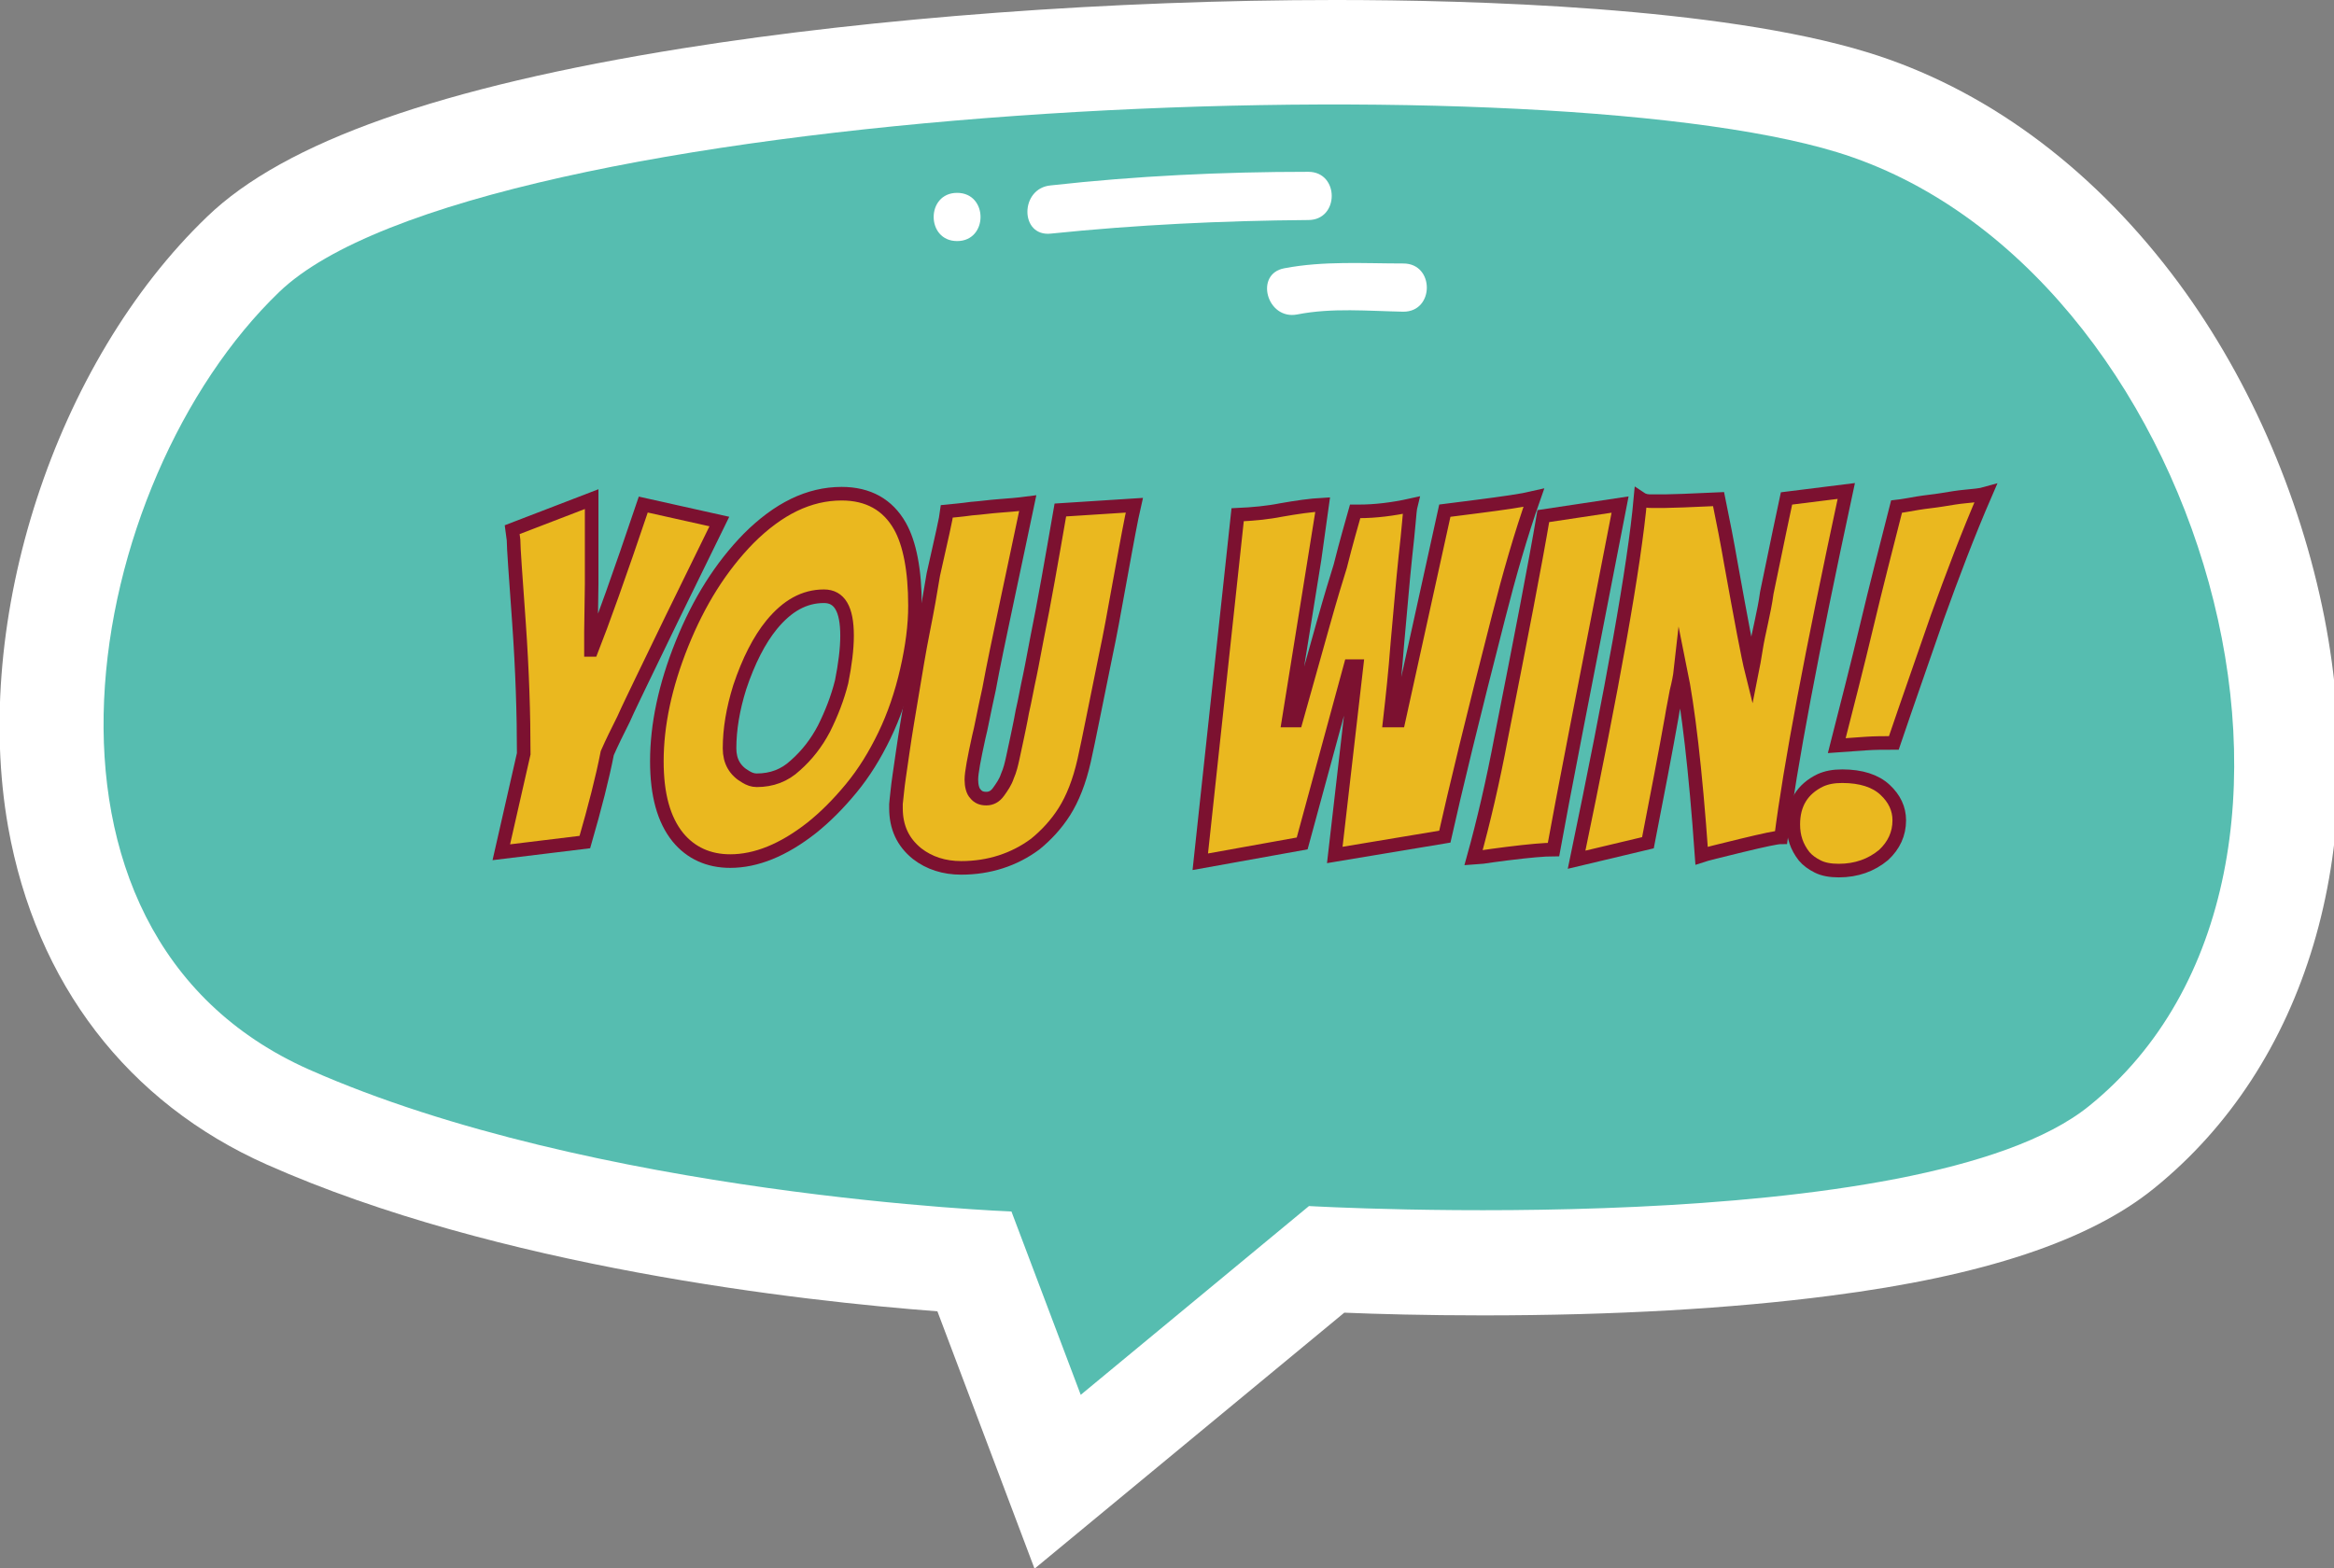<?xml version="1.0" encoding="utf-8"?>
<!-- Generator: Adobe Illustrator 25.4.1, SVG Export Plug-In . SVG Version: 6.00 Build 0)  -->
<svg version="1.1" id="Layer_1" xmlns="http://www.w3.org/2000/svg" xmlns:xlink="http://www.w3.org/1999/xlink" x="0px" y="0px"
	 viewBox="0 0 343.6 230.9" style="enable-background:new 0 0 343.6 230.9;" xml:space="preserve">
<rect x="0" y="0" width="343.6" height="230.9" fill="#808080" stroke="none"/>
<style type="text/css">
	.st0{fill:#FFFFFF;}
	.st1{fill:#56BDB0;}
	.st2{fill:#EAB81F;stroke:#7C1130;stroke-width:2;stroke-miterlimit:10;}
</style>
<g>
	<path class="st0" d="M138,193.1c-19.9-1.5-64.7-6.5-98.7-21.6c-20.5-9.1-34-26.7-38.1-49.7c-5.4-30.6,6.9-68.4,29.3-89.9
		c11.4-11,34.4-19.1,70.1-24.8c28.2-4.5,63.2-7.1,96-7.1c19.9,0,56.5,1,78.3,7.7c17,5.2,32.5,16.5,44.8,32.6
		c11,14.4,18.9,32.4,22.5,50.7c6.7,34.5-2.7,65.9-25.1,84c-9.5,7.7-25.1,12.9-47.6,15.8c-14.6,1.9-31.8,2.9-51.2,2.9c0,0,0,0,0,0
		c-8.5,0-15.6-0.2-20.4-0.4l-45.6,37.7L138,193.1z"/>
	<g>
		<path class="st1" d="M270.4,22.4C224.9,8.5,70,15.2,41.1,43c-28.9,27.8-41.3,94.2,4.4,114.5c42,18.6,103.4,20.9,103.4,20.9
			l10.2,27l33.6-27.8c0,0,90.1,5.2,114.8-14.7C350.4,128.3,324.1,38.8,270.4,22.4z"/>
		<g>
			<path class="st0" d="M154.7,34.4c12.6-1.3,25.2-1.9,37.9-2c4.6,0,4.6-7.1,0-7.1c-12.7,0-25.3,0.6-37.9,2
				C150.1,27.7,150.1,34.9,154.7,34.4L154.7,34.4z"/>
		</g>
		<g>
			<path class="st0" d="M140.9,35.5c4.6,0,4.6-7.1,0-7.1C136.3,28.4,136.3,35.5,140.9,35.5L140.9,35.5z"/>
		</g>
		<g>
			<path class="st0" d="M191,46.3c5.1-1,10.4-0.5,15.6-0.4c4.6,0,4.6-7.1,0-7.1c-5.9,0-11.7-0.4-17.5,0.7
				C184.6,40.3,186.5,47.2,191,46.3L191,46.3z"/>
		</g>
		<g>
			<path class="st2" d="M87.1,95.7c1.5-3.8,4.1-11,7.6-21.4l11.2,2.5c-2.6,5.3-4.9,10-7,14.3l-4.5,9.3c-0.9,1.9-1.8,3.7-2.6,5.5
				c-0.9,1.8-1.7,3.4-2.4,5c-0.7,3.6-1.8,7.9-3.3,13.1l-12.3,1.5l3.3-14.5c0-5.8-0.2-12.2-0.7-19.3c-0.5-7-0.8-11.1-0.8-12.2
				L75.4,78l11.7-4.5V86l-0.1,7V95.7z"/>
			<path class="st2" d="M134.7,89.2c0,2.9-0.4,6-1.2,9.5c-0.8,3.5-1.9,6.7-3.3,9.6c-1.4,2.9-3,5.5-4.9,7.8c-1.9,2.3-3.8,4.2-5.8,5.8
				c-4.2,3.3-8.2,4.9-12,4.9c-3.2,0-5.8-1.2-7.7-3.5c-2.1-2.6-3.1-6.3-3.1-11.2c0-5.3,1.2-11.1,3.7-17.3c2.5-6.2,5.7-11.3,9.8-15.5
				c4.4-4.4,8.9-6.6,13.7-6.6c3.9,0,6.8,1.6,8.6,4.8C133.9,80,134.7,83.9,134.7,89.2z M124.7,93.6c0-3.9-1.1-5.8-3.4-5.8
				c-2.9,0-5.4,1.4-7.7,4.2c-1.8,2.2-3.4,5.3-4.7,9.2c-1,3.2-1.5,6.2-1.5,9c0,1.9,0.8,3.3,2.4,4.2c0.5,0.3,1,0.5,1.6,0.5
				c2.2,0,4.1-0.7,5.7-2.2c1.7-1.5,3.1-3.3,4.2-5.4c1.1-2.2,2-4.5,2.6-6.9C124.4,97.9,124.7,95.6,124.7,93.6z"/>
			<path class="st2" d="M139.4,75.3c1-0.1,2.2-0.2,3.6-0.4c1.4-0.1,2.7-0.3,4.1-0.4c1.3-0.1,2.7-0.2,4.2-0.4
				c-1.2,5.8-2.2,10.3-2.9,13.7s-1.3,6.1-1.7,8.1c-0.4,2-0.8,3.9-1.1,5.6c-0.8,3.6-1.2,5.9-1.5,7c-0.7,3.2-1.1,5.3-1.1,6.3
				c0,0.9,0.2,1.7,0.6,2.1c0.4,0.5,0.9,0.7,1.6,0.7c0.7,0,1.3-0.3,1.8-1c0.5-0.7,1-1.4,1.3-2.3c0.4-0.9,0.6-1.8,0.8-2.7
				c0.2-0.9,0.4-1.9,0.6-2.8c0.2-1,0.5-2.3,0.8-4c0.4-1.7,0.7-3.5,1.1-5.3c0.4-1.9,0.7-3.7,1.1-5.7c1-4.9,2.1-11.2,3.4-18.7
				l10.9-0.7l-0.4,1.8c-0.6,3-1.2,6.4-1.9,10.2c-0.7,3.9-1.3,7.2-1.9,10c-1.5,7.3-2.5,12.5-3.2,15.6c-0.7,3.1-1.7,5.6-2.9,7.5
				c-1.2,1.9-2.7,3.5-4.3,4.8c-3.1,2.3-6.8,3.5-10.9,3.5c-2.5,0-4.7-0.7-6.5-2.1c-2.1-1.7-3.1-3.9-3.1-6.7c0-0.2,0-0.4,0-0.6
				c0-0.2,0.1-0.8,0.2-1.9c0.1-1.1,0.4-3,0.8-5.8c0.4-2.8,0.9-5.7,1.4-8.7s1-6.1,1.6-9.1c0.6-3,1.1-5.8,1.5-8.3
				C138.6,79.3,139.3,76.2,139.4,75.3z"/>
			<path class="st2" d="M194.8,74.3c0,0.1-1.7,10.7-5.1,31.8h1.1c1.4-5,2.7-9.6,3.9-13.9s2.1-7.2,2.6-8.8c0.9-3.6,1.7-6.3,2.2-8.1
				h0.6c2.3,0,4.9-0.3,7.6-0.9c-0.1,0.4-0.2,1.3-0.3,2.6c-0.1,1.3-0.3,3-0.5,4.9c-0.2,1.9-0.4,4-0.6,6.3c-0.2,2.3-0.4,4.5-0.6,6.7
				c-0.3,4-0.7,7.7-1.1,11.2h1.3l6.8-30.9c1.6-0.2,3.2-0.4,4.7-0.6c3.9-0.5,6.7-0.9,8.4-1.3c-1.9,5.4-3.6,11.3-5.2,17.6
				c-3.8,14.8-6.4,25.6-7.9,32.3l-16.2,2.7l3.2-27.8h-0.9l-7.1,26.1l-15,2.7l5.5-51.1c2.2-0.1,4.4-0.3,6.4-0.7
				C190.9,74.7,192.9,74.4,194.8,74.3z"/>
			<path class="st2" d="M238.5,74.3c-5.3,27.2-8.6,44.1-9.8,50.8c-1.3,0-3.6,0.2-6.8,0.6s-4.9,0.7-5,0.7c1.5-5.4,2.9-11.4,4.1-17.8
				c2.9-14.7,5-25.5,6.2-32.6L238.5,74.3z"/>
			<path class="st2" d="M243.1,73.8h2c0.9,0,3.6-0.1,7.9-0.3c0.7,3.4,1.3,6.5,1.8,9.4c1.5,8.3,2.5,13.7,3.1,16.1
				c0.2-1,0.4-2.1,0.6-3.4c0.2-1.3,0.5-2.6,0.8-4c0.3-1.4,0.6-2.8,0.8-4.3c0.5-2.3,1.4-6.9,2.9-13.9l8.8-1.1
				c-5.1,23.7-8.3,40.7-9.6,51c-0.6,0-2.5,0.4-5.8,1.2c-3.3,0.8-5.3,1.3-5.9,1.5c-0.9-12.8-2-21.9-3.1-27.3
				c-0.1,0.9-0.3,1.9-0.6,3.1c-0.2,1.2-0.5,2.5-0.7,3.8c-0.9,5.1-2.1,11.3-3.5,18.5l-10.5,2.5c5.3-25.5,8.5-43.2,9.4-53.2
				C242.1,73.8,242.7,73.8,243.1,73.8z"/>
			<path class="st2" d="M270.7,128.2c-1.3,0-2.3-0.2-3.1-0.6c-0.8-0.4-1.5-0.9-2-1.5c-1.1-1.4-1.6-2.9-1.6-4.7c0-3,1.3-5.2,4-6.5
				c0.9-0.4,1.9-0.6,3.2-0.6c2.8,0,4.9,0.7,6.3,2c1.4,1.3,2.1,2.8,2.1,4.5c0,2-0.8,3.7-2.3,5.1C275.5,127.4,273.3,128.2,270.7,128.2
				z M292.3,72.7c-2.6,6-4.9,12.1-7.1,18.2c-2.1,6.1-4.3,12.3-6.4,18.5c-1.4,0-2.8,0-4.2,0.1c-1.4,0.1-2.8,0.2-4.2,0.3
				c1.5-5.9,3-11.7,4.4-17.6c1.4-5.9,2.9-11.7,4.4-17.6c0.9-0.1,1.9-0.3,3.1-0.5c1.2-0.2,2.4-0.3,3.6-0.5c1.2-0.2,2.4-0.4,3.5-0.5
				S291.6,72.9,292.3,72.7z"/>
		</g>
	</g>
</g>
</svg>
